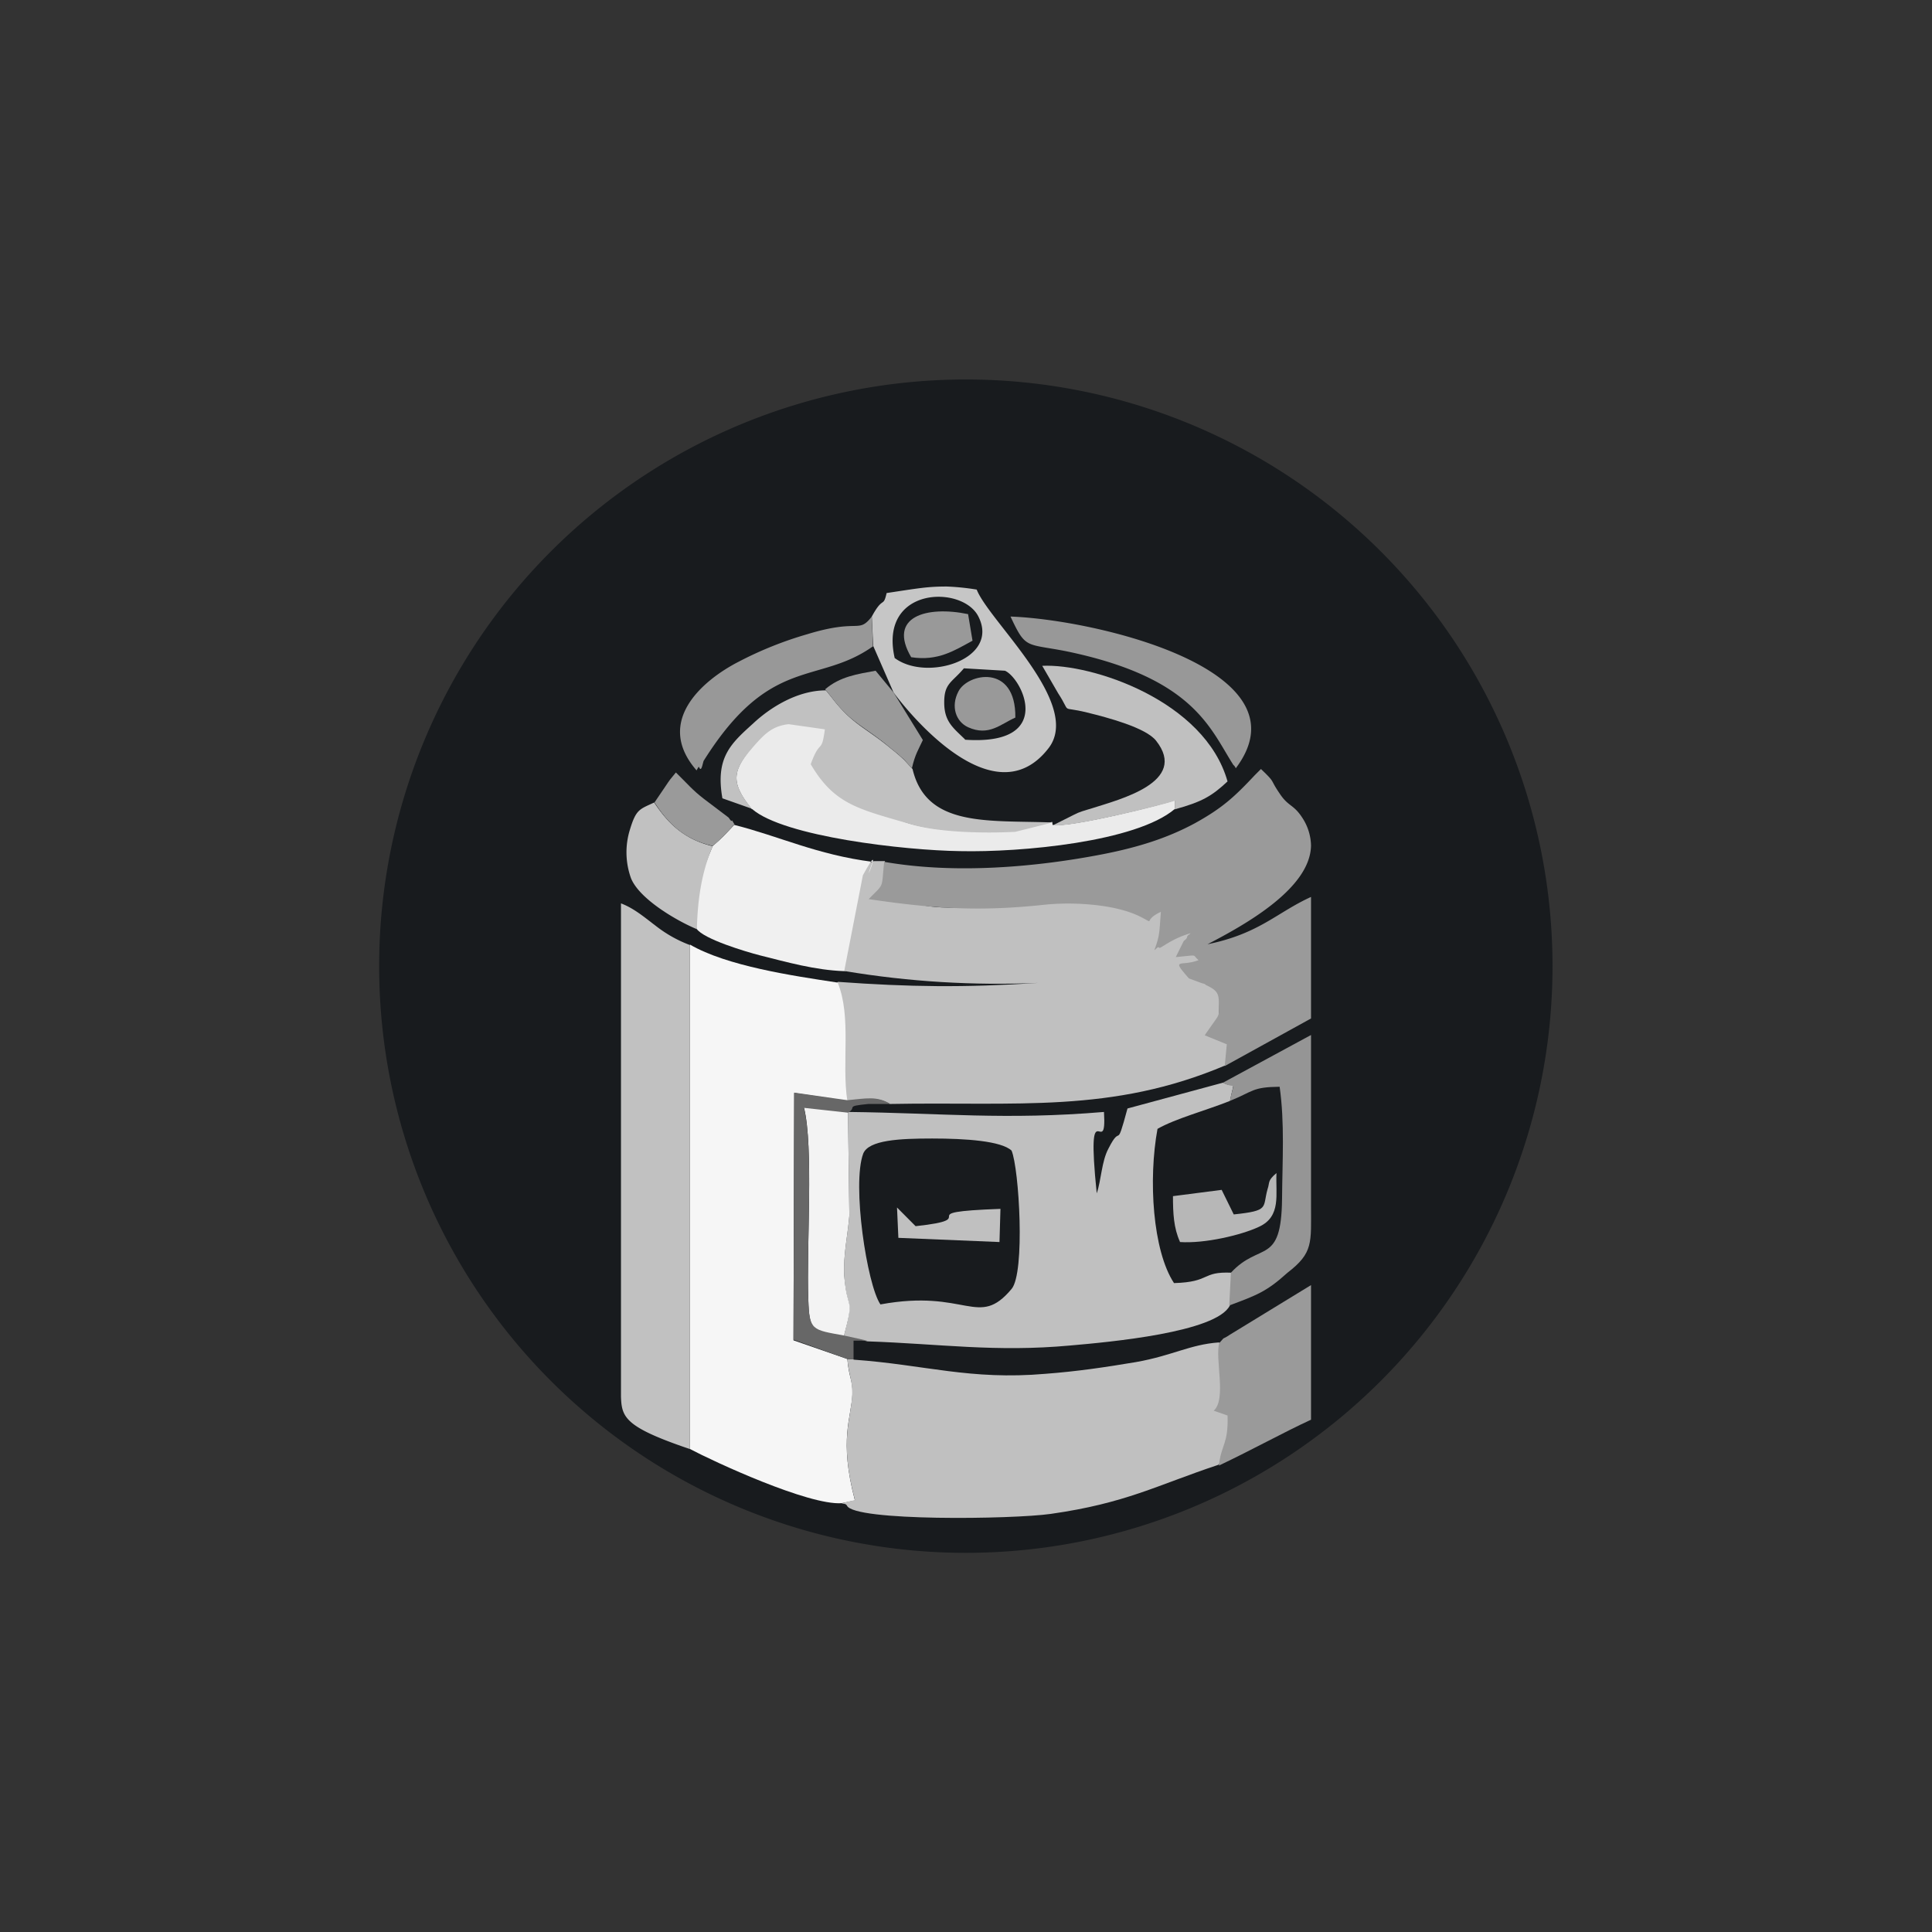 <svg xmlns="http://www.w3.org/2000/svg" width="24" height="24" fill="none" viewBox="0 0 24 24"><rect x="0" y="0" width="24" height="24" fill="#333333" stroke="none"/><path fill="#181B1E" d="M12 4.714a7.288 7.288 0 1 1-.004 14.576A7.288 7.288 0 0 1 12 4.714"/><path fill="silver" d="M10.5 12.064c.791.132 1.594.18 2.396.146-.922.06-1.599.051-2.486-.013-.557.57.021 1.012.098 1.487.236-.021.378-.072.545.03 1.573-.03 2.755.12 4.17-.48l.025-.27-.274-.107c.197-.278.159.035.172-.343.008-.15.017-.205-.159-.287-.137-1.286-1.059-1.153-2.04-1.058-.621.064-2.066.368-1.954-.472h-.137s-1.475.472-.36 1.372z"/><path fill="#F6F6F6" d="M8.571 18c.3.159 1.475.703 1.886.673l.163-.034c-.201-.763-.043-1.029-.03-1.329 0-.18-.043-.188-.064-.428l-.669-.232.009-3.073.66.099c-.073-.476.055-1.042-.12-1.47-.57-.086-1.376-.206-1.835-.472z"/><path fill="silver" d="M10.603 16.886h-.077c.025.231.06.244.06.42-.005.308-.168.57.034 1.328l-.163.039c.017.013.047 0 .064.03.086.197 2.057.171 2.533.103.934-.133 1.307-.352 2.079-.609.428-.403.18-.651.668-.861.03-.026-.634-.656-.66-.66-.36.026-.574.163-1.028.244-.382.064-.729.116-1.127.146-.935.081-1.492-.112-2.383-.176zm1.963-2.593c.094.223.171 1.517 0 1.719-.416.497-.558-.005-1.629.192-.167-.244-.356-1.491-.214-1.873.068-.17.454-.188.857-.188.416 0 .857.03.986.15m-2.032-.48.017 1.286c-.017.227-.077.488-.064.745.034.472.129.236-.004.755l.295.064c.892.03 1.59.137 2.52.051.48-.042 1.813-.162 1.98-.497l.022-.407c-.382-.017-.253.116-.716.129-.265-.403-.321-1.286-.205-1.916.227-.129.587-.223.9-.347.06-.296.068-.142-.086-.227l-1.187.321c-.15.557-.069.167-.236.497-.086.159-.09.395-.146.557-.137-1.341.129-.377.09-1.011-1.217.103-2.023.013-3.18 0"/><path fill="#9A9A9A" d="M10.984 10.706c-.038.343.009.257-.193.463.857.128 1.415.15 2.165.072.373-.042.904-.008 1.208.146.206.103.017.052.257-.06-.021.266-.012.287-.081.476.021-.009.043-.052.06-.03.017.017.137-.107.39-.18-.017.021-.039.021-.043.047-.008.03-.034.039-.043.051l-.098.198c.3-.026.193-.035.283.038-.215.086-.352-.038-.12.227l.15.056.03.009c.008 0 .025.008.03.017.171.077.162.128.162.283 0 .124.013.064-.175.342l.274.112-.026.27 1.072-.591v-1.51c-.433.198-.639.455-1.286.588.489-.253 1.277-.699 1.286-1.226a.65.65 0 0 0-.112-.351c-.107-.163-.171-.133-.278-.296-.129-.188-.043-.124-.232-.304l-.077.077c-.257.274-.407.411-.75.6-.343.184-.703.296-1.136.381-.822.16-1.834.25-2.717.095"/><path fill="#C1C1C1" d="M8.571 18V11.74a1.6 1.6 0 0 1-.411-.228c-.146-.11-.279-.227-.446-.29v6.128c.009.257.047.377.857.651"/><path fill="#F0F0F0" d="M8.854 10.509c-.137.321-.274.711-.201 1.028.086.129.617.287.784.33.343.086.686.184 1.05.197l.232-1.191c.295-.54-.043.279.12-.167-.686-.086-1.17-.322-1.719-.459-.116.124-.146.159-.266.262"/><path fill="#EBEBEB" d="M9.343 10.05c.394.343 1.898.514 2.584.523.763.017 2.186-.116 2.666-.523V9.94c-.129.051-1.294.342-1.517.308l-.005-.038-.467.115c-.381.018-.951.009-1.303-.094-.63-.189-.428-.377-.728-.887.115-.33-.279-.146-.24-.459l-.544.103c-.198.022-.3.12-.412.249-.266.321-.326.463-.038.814z"/><path fill="#C6C6C6" d="M11.987 9.184c-.141-.137-.248-.214-.257-.428-.009-.27.09-.27.244-.454l.51.03c.214.094.63.934-.497.857zm-.874-1.015c-.197-.883.844-.905 1.041-.51.27.531-.643.814-1.041.514zm-.099-.802c-.043.189-.043.03-.184.292l.017.364.253.579s1.187 1.645 1.924.694c.429-.549-.737-1.577-.891-1.972a3 3 0 0 0-.373-.038c-.24 0-.347.021-.746.081"/><path fill="#C1C1C1" d="M9.343 10.05c-.292-.351-.232-.493.043-.806.115-.128.214-.227.411-.248l.45.064c-.043.317-.056.103-.176.433.296.506.6.557 1.243.746.343.102.909.115 1.299.094l.463-.116c-.798-.03-1.569.064-1.74-.664l-.103-.112a2 2 0 0 0-.159-.137c-.334-.278-.484-.3-.745-.643l-.069-.085c-.356 0-.694.214-.904.411-.275.249-.472.42-.382.93l.365.129z"/><path fill="#9A9A9A" d="M15.146 16.684c-.056.193.094.699-.069.84l.172.06c.012.356-.078.356-.108.622.416-.197.802-.412 1.145-.57v-1.672l-1.003.613c-.129.086-.043.004-.137.107"/><path fill="silver" d="M13.076 10.252c.231.03 1.388-.258 1.517-.305v.107c.343-.094.463-.167.656-.347-.283-1.003-1.685-1.466-2.302-1.436l.197.34c.176.27.009.153.36.24.257.063.729.188.857.35.407.515-.454.73-.797.84-.098.03-.154.043-.227.082l-.257.129z"/><path fill="#959595" d="M15.193 13.449c.154.094.146-.06.085.227.296-.12.275-.172.618-.176.064.45.034.913.03 1.393-.009.836-.275.527-.635.917l-.021.407c.343-.128.463-.171.724-.407.322-.248.292-.369.292-.836v-2.117z"/><path fill="#989898" d="M15.351 9.544c.922-1.221-1.735-1.847-2.798-1.885.188.403.188.334.677.428 1.598.326 1.8.96 2.091 1.415a.1.1 0 0 1 .03.042"/><path fill="#F3F3F3" d="M10.483 16.599c.137-.519.043-.279.004-.755-.013-.257.047-.518.064-.745l-.017-1.286-.548-.06c.124.484.03 1.74.055 2.391.013.395.043.382.442.455"/><path fill="#989898" d="m10.843 8.023-.013-.364c-.171.218-.15.021-.797.218a4.6 4.6 0 0 0-.857.343c-.459.236-1.046.75-.523 1.35.008-.013.026-.051.03-.043.034.086.047-.073.064-.085.827-1.312 1.414-.926 2.1-1.415z"/><path fill="#C1C1C1" d="M8.657 11.542c.009-.373.06-.712.197-1.03-.373-.09-.565-.3-.728-.543-.18.085-.223.081-.3.334a.95.95 0 0 0 .013.608c.107.262.578.532.814.63z"/><path fill="#B7B7B7" d="M14.657 15.429c.309.021.763-.086.982-.189.282-.129.205-.407.218-.668-.116.098-.081.115-.111.2-.065.232.03.267-.42.314l-.15-.305-.605.078c0 .214.009.394.086.565z"/><path fill="#676767" d="M10.526 16.886h.077v-.232h.171l-.291-.064c-.399-.073-.429-.06-.442-.454-.025-.652.069-1.89-.055-2.374l.548.06c.124-.073-.051-.078.253-.108h.274c-.171-.103-.3-.068-.535-.047l-.66-.094-.009 3.069.669.24z"/><path fill="#9A9A9A" d="m10.251 8.563.069.086c.257.347.42.368.746.647q.084.064.162.137l.1.111c.038-.171.085-.24.136-.351l-.364-.591-.223-.27c-.227.042-.441.072-.626.23"/><path fill="silver" d="m11.16 15.377 1.256.052.012-.412c-1.182.043-.17.12-1.054.215L11.143 15z"/><path fill="#9A9A9A" d="M8.13 9.969c.159.24.347.454.724.54.12-.103.15-.138.27-.27-.013-.013-.03-.06-.034-.043-.009.013-.034-.039-.043-.043l-.3-.227c-.146-.112-.201-.184-.351-.33-.077.094-.069.081-.129.171z"/><path fill="#999" d="M11.319 8.164c.334.052.54-.085.762-.205l-.055-.33c-.515-.107-1.003.03-.707.535m1.294.75c.008-.677-.596-.548-.707-.325-.099.188-.03.377.12.445.257.116.402-.038.587-.12"/></svg>